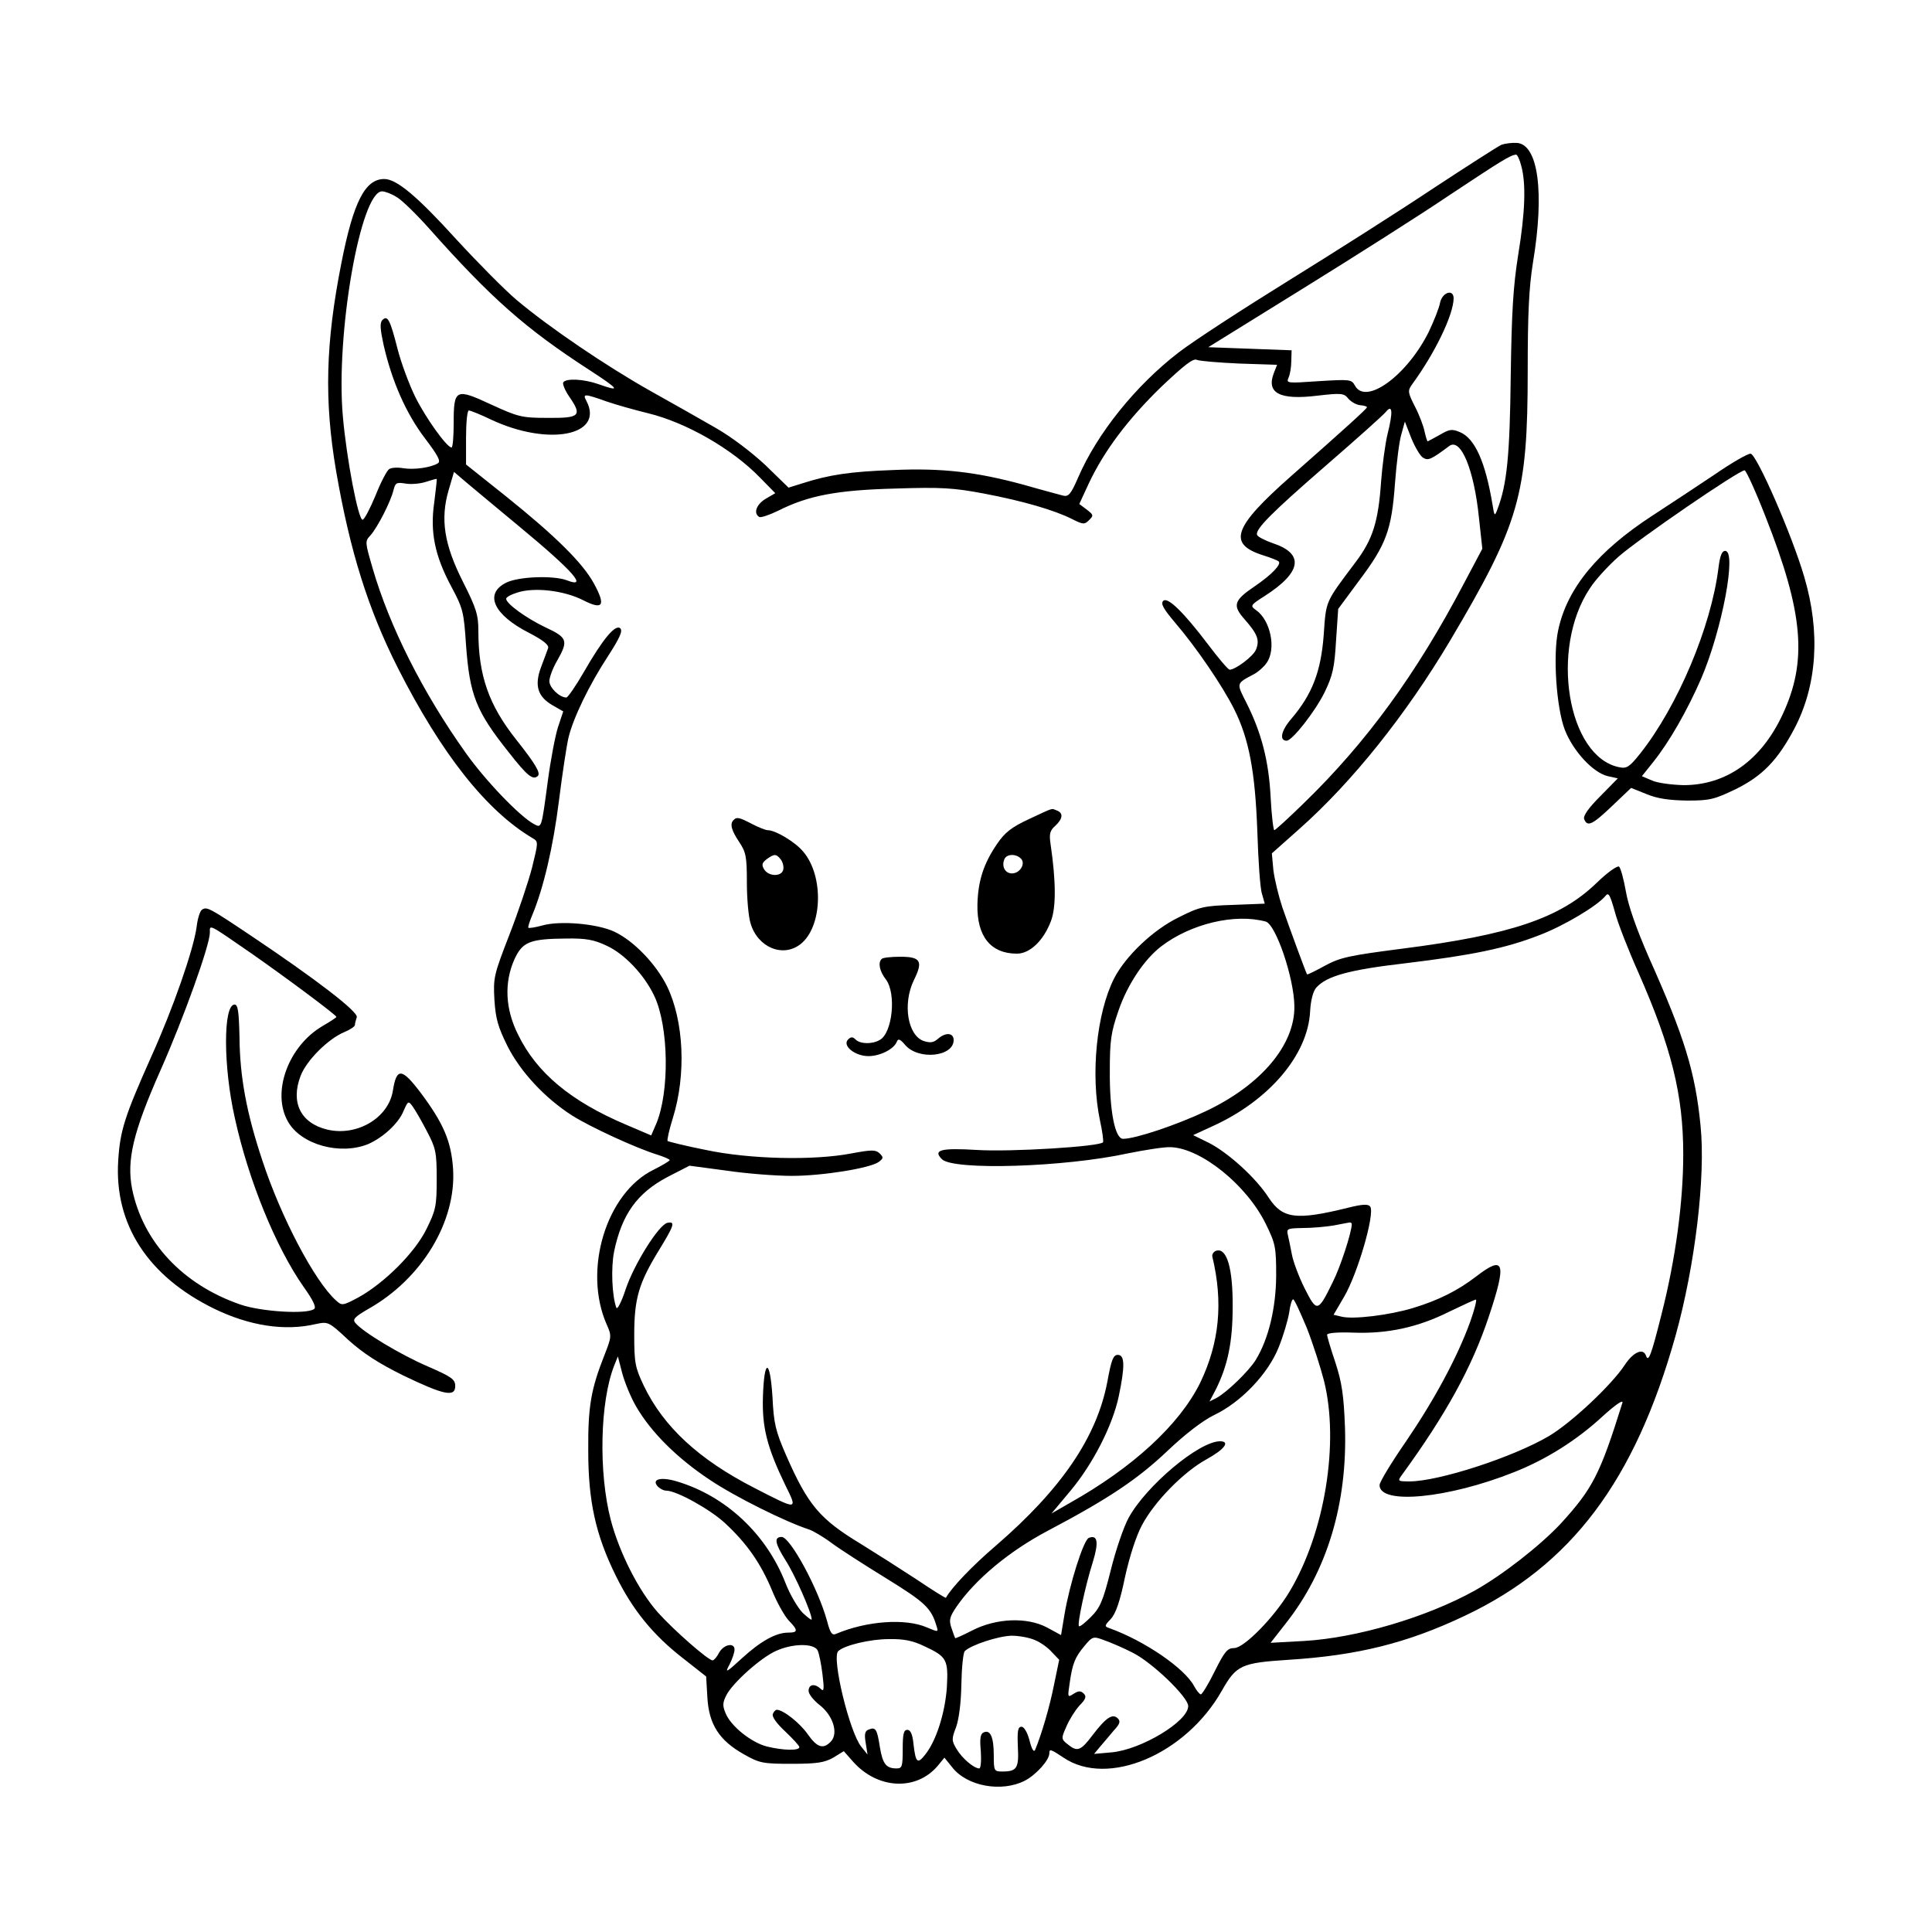 <?xml version="1.0" standalone="no"?>
<!DOCTYPE svg PUBLIC "-//W3C//DTD SVG 20010904//EN"
 "http://www.w3.org/TR/2001/REC-SVG-20010904/DTD/svg10.dtd">
<svg version="1.0" xmlns="http://www.w3.org/2000/svg"
 width="626pt" height="626pt" viewBox="0 0 626 626"
 preserveAspectRatio="xMidYMid meet">

<g transform="translate(0,626) scale(0.1,-0.1)"
fill="#000000" stroke="none">
<path d="M4865 5791 c-11 -5 -111 -69 -222 -142 -111 -74 -322 -208 -469 -299
-147 -91 -307 -195 -355 -232 -139 -107 -264 -262 -326 -406 -23 -53 -31 -62
-48 -58 -11 3 -68 18 -127 35 -154 42 -265 55 -425 48 -137 -5 -206 -15 -293
-43 l-45 -14 -75 73 c-45 42 -111 92 -160 120 -47 27 -142 81 -212 120 -144
81 -331 208 -434 295 -38 32 -125 120 -195 196 -128 141 -194 196 -234 196
-62 0 -100 -74 -139 -273 -51 -258 -56 -444 -17 -673 45 -261 104 -448 200
-638 142 -280 287 -463 437 -552 19 -11 18 -13 -2 -95 -12 -46 -45 -145 -74
-219 -50 -129 -52 -138 -48 -210 4 -62 12 -88 42 -149 43 -85 122 -169 209
-225 60 -38 208 -106 276 -127 22 -7 41 -15 41 -18 -1 -3 -24 -17 -52 -31
-154 -75 -230 -326 -152 -502 16 -36 16 -39 -8 -100 -43 -109 -53 -165 -52
-308 0 -165 24 -273 89 -405 54 -110 120 -192 218 -268 l75 -59 4 -68 c5 -87
38 -139 118 -184 51 -29 62 -31 155 -31 83 0 106 4 135 20 l34 21 30 -34 c79
-89 204 -96 274 -14 l22 27 25 -31 c48 -62 160 -82 235 -44 37 19 80 67 80 89
0 15 4 14 46 -14 143 -97 396 10 513 217 47 83 63 90 216 100 223 14 385 54
572 143 344 163 550 436 682 907 63 226 98 516 81 681 -17 173 -52 287 -167
544 -41 94 -67 168 -75 215 -7 40 -17 76 -22 80 -6 4 -39 -20 -73 -53 -118
-114 -278 -168 -631 -213 -170 -22 -199 -28 -249 -55 -31 -17 -57 -30 -58 -28
-3 4 -58 153 -80 217 -12 36 -25 90 -29 120 l-5 55 90 80 c170 151 344 368
488 610 224 378 251 471 251 873 0 185 4 270 17 351 38 228 17 383 -52 388
-16 1 -39 -2 -50 -6z m64 -68 c16 -58 13 -150 -10 -290 -16 -101 -21 -183 -24
-393 -3 -256 -12 -349 -43 -430 -9 -24 -10 -23 -16 15 -23 138 -57 215 -106
235 -26 11 -34 9 -65 -9 -20 -11 -38 -21 -39 -21 -2 0 -6 14 -10 31 -3 17 -17
54 -31 81 -24 47 -24 52 -10 72 74 101 134 225 135 279 0 32 -37 20 -44 -14
-3 -17 -20 -59 -36 -93 -70 -142 -205 -241 -240 -175 -11 20 -17 20 -117 14
-102 -7 -106 -7 -98 11 5 11 9 35 9 54 l1 35 -135 5 -135 5 305 189 c168 104
384 241 480 306 163 108 193 127 212 129 4 1 12 -16 17 -36z m-3643 -102 c17
-10 64 -56 105 -102 201 -226 312 -324 519 -458 97 -63 103 -72 30 -46 -48 17
-106 20 -115 6 -3 -5 6 -27 20 -47 42 -61 34 -69 -70 -68 -84 0 -96 3 -183 43
-116 54 -122 51 -122 -60 0 -44 -3 -79 -7 -79 -16 1 -85 98 -118 165 -19 39
-45 108 -57 155 -24 94 -32 110 -49 93 -9 -9 -7 -30 4 -81 27 -118 73 -222
133 -301 43 -57 53 -75 43 -82 -22 -14 -78 -22 -113 -16 -18 3 -38 2 -45 -3
-7 -4 -27 -42 -44 -85 -18 -43 -36 -78 -42 -79 -14 -2 -52 197 -64 334 -24
265 57 730 127 730 9 0 31 -8 48 -19z m2730 -539 l122 -4 -11 -28 c-24 -64 20
-87 142 -72 78 9 86 8 100 -10 9 -10 26 -20 39 -21 12 -1 22 -4 21 -7 -1 -5
-70 -68 -246 -223 -188 -166 -207 -220 -88 -257 22 -7 43 -15 48 -19 10 -9
-22 -43 -78 -81 -68 -46 -72 -62 -32 -107 41 -47 49 -66 37 -97 -8 -22 -67
-66 -86 -66 -5 1 -36 37 -69 81 -81 107 -132 156 -146 142 -9 -9 1 -26 38 -70
68 -79 154 -205 192 -281 48 -96 68 -202 75 -397 3 -93 9 -184 15 -201 l9 -32
-102 -4 c-95 -3 -109 -6 -178 -41 -82 -40 -171 -125 -208 -197 -57 -112 -77
-312 -46 -460 8 -36 12 -68 10 -71 -8 -14 -300 -32 -409 -25 -117 7 -143 0
-113 -30 37 -37 397 -26 603 19 55 11 117 21 138 20 98 -3 246 -122 308 -248
32 -65 34 -76 34 -170 -1 -105 -25 -204 -66 -271 -21 -35 -94 -106 -128 -124
l-22 -11 20 38 c39 78 55 154 55 268 1 123 -18 190 -51 183 -10 -2 -16 -11
-15 -19 36 -149 23 -280 -39 -409 -67 -136 -218 -275 -423 -390 l-59 -34 61
73 c73 87 137 212 157 307 20 96 20 134 -3 134 -15 0 -21 -16 -34 -87 -34
-179 -148 -347 -361 -531 -76 -65 -144 -136 -162 -169 -1 -2 -44 25 -96 60
-52 34 -132 85 -179 114 -134 81 -172 126 -243 288 -34 78 -40 103 -44 188 -8
126 -27 127 -31 1 -3 -99 13 -163 73 -287 40 -81 41 -81 -99 -9 -182 93 -296
199 -360 332 -28 59 -31 74 -31 165 0 118 15 168 80 274 49 80 54 94 28 89
-28 -5 -109 -135 -136 -216 -13 -40 -27 -67 -30 -59 -14 38 -18 129 -7 183 25
119 74 188 172 240 l72 37 120 -16 c67 -10 162 -17 211 -17 101 0 254 25 282
45 16 12 16 15 3 28 -13 12 -25 12 -90 0 -123 -24 -332 -19 -473 11 -66 13
-121 27 -124 29 -2 3 5 36 17 74 44 141 36 315 -19 428 -36 72 -107 146 -170
176 -55 26 -177 37 -235 20 -22 -6 -42 -9 -44 -7 -2 2 4 21 13 42 36 87 67
218 86 369 11 88 25 180 31 205 15 63 67 171 128 264 38 59 48 81 40 90 -16
15 -57 -35 -118 -141 -26 -45 -52 -83 -57 -83 -22 0 -55 32 -55 53 0 12 11 42
25 66 37 65 34 75 -37 108 -63 30 -128 77 -128 93 0 5 16 14 36 20 55 18 150
7 212 -24 66 -34 76 -19 36 54 -36 66 -125 154 -286 283 l-128 102 0 88 c0 48
4 87 9 87 5 0 38 -13 73 -30 186 -87 367 -51 308 61 -13 24 -7 24 66 -2 32
-11 93 -28 134 -38 123 -30 272 -115 363 -209 l49 -50 -31 -18 c-30 -18 -41
-47 -21 -59 5 -3 32 6 61 20 97 49 189 67 379 72 152 5 191 2 287 -16 127 -24
230 -54 287 -83 36 -18 40 -18 55 -3 15 15 14 17 -8 34 l-24 18 31 67 c50 106
127 208 234 312 75 71 104 94 116 88 10 -4 72 -9 138 -12z m480 -228 c-8 -33
-17 -102 -21 -154 -9 -131 -27 -188 -83 -262 -99 -132 -95 -122 -103 -236 -9
-118 -37 -191 -104 -270 -34 -39 -41 -72 -16 -72 18 0 92 94 123 157 26 54 32
79 37 167 l7 103 68 92 c88 117 105 164 116 315 5 66 14 139 21 160 l11 40 21
-54 c12 -29 29 -58 38 -63 16 -10 25 -7 85 38 37 27 80 -75 96 -232 l11 -101
-61 -115 c-152 -289 -313 -511 -517 -709 -49 -48 -93 -88 -96 -88 -3 0 -9 48
-12 108 -6 117 -30 209 -79 306 -32 63 -33 61 24 91 15 8 34 25 42 37 32 45
13 138 -34 171 -20 14 -19 16 28 46 120 77 129 137 26 171 -26 9 -49 21 -51
27 -6 18 45 70 226 227 97 84 183 161 191 171 22 27 24 1 6 -71z m-2811 -302
c174 -144 222 -200 151 -172 -44 16 -156 12 -196 -8 -72 -36 -41 -104 75 -163
46 -24 64 -39 61 -49 -3 -8 -13 -36 -23 -62 -22 -59 -11 -95 37 -123 l35 -20
-17 -51 c-9 -28 -24 -107 -33 -175 -21 -157 -20 -152 -45 -139 -45 24 -157
140 -222 232 -138 194 -246 408 -301 598 -24 83 -25 86 -7 105 22 24 66 109
75 147 6 24 10 26 40 21 19 -3 48 0 66 6 18 6 33 10 34 9 1 -2 -3 -36 -8 -76
-14 -96 2 -173 55 -272 38 -71 41 -82 48 -190 12 -162 32 -214 138 -347 61
-78 79 -92 95 -77 9 10 -9 40 -70 117 -89 112 -123 208 -123 352 0 52 -6 73
-50 160 -61 121 -74 203 -46 298 l17 58 47 -40 c26 -22 101 -84 167 -139z
m3624 -1444 c107 -243 145 -396 145 -588 0 -155 -25 -340 -70 -517 -34 -136
-43 -159 -51 -135 -9 25 -41 11 -68 -30 -44 -67 -175 -189 -246 -231 -117 -69
-358 -147 -452 -147 -37 0 -39 1 -26 19 145 199 228 351 282 512 60 179 52
204 -40 133 -60 -46 -122 -77 -204 -102 -75 -23 -195 -38 -233 -28 l-25 6 34
58 c44 75 100 268 85 292 -6 9 -23 9 -71 -3 -170 -42 -213 -36 -258 32 -41 64
-130 145 -194 178 l-51 25 63 29 c183 83 309 231 316 372 2 37 10 66 20 77 34
38 108 58 290 79 214 26 323 48 433 91 79 30 186 94 213 126 11 14 15 7 31
-49 9 -36 44 -125 77 -199z m-1208 166 c33 -9 92 -183 93 -274 2 -125 -107
-255 -286 -340 -95 -45 -229 -90 -269 -90 -26 0 -44 89 -43 220 0 99 4 126 28
195 29 85 84 167 139 209 96 73 238 107 338 80z m-2136 -78 c58 -26 123 -95
155 -163 47 -99 50 -311 6 -415 l-16 -37 -82 35 c-179 76 -289 168 -349 291
-42 83 -46 169 -12 245 26 56 49 66 168 67 64 1 90 -4 130 -23z m2415 -902 c0
-26 -37 -140 -62 -189 -48 -98 -51 -98 -91 -19 -19 38 -37 87 -41 109 -4 22
-10 50 -13 63 -5 21 -2 22 48 23 30 0 74 4 99 8 25 5 48 9 53 10 4 0 7 -2 7
-5z m-146 -336 c20 -51 45 -129 56 -172 50 -200 3 -491 -111 -682 -50 -84
-148 -184 -180 -184 -22 0 -31 -11 -63 -75 -20 -41 -41 -75 -45 -75 -4 0 -14
12 -22 27 -31 58 -160 146 -273 187 -18 6 -18 8 3 30 16 17 30 57 46 135 15
68 36 133 55 169 41 77 135 173 210 214 58 32 77 58 43 58 -68 0 -240 -145
-296 -248 -16 -29 -42 -105 -58 -170 -25 -100 -35 -122 -64 -151 -19 -19 -36
-33 -39 -30 -6 6 20 129 45 208 20 65 15 89 -13 78 -17 -6 -63 -152 -79 -249
l-11 -66 -46 25 c-65 34 -164 30 -242 -10 -29 -15 -54 -26 -55 -25 -1 2 -7 17
-12 33 -9 26 -6 36 17 70 61 88 170 179 295 245 197 104 291 167 388 259 58
55 114 98 151 116 88 42 175 134 209 219 15 37 30 88 34 112 3 24 9 44 13 44
4 0 23 -42 44 -92z m530 20 c-42 -116 -116 -253 -208 -388 -47 -68 -86 -132
-86 -142 0 -65 223 -43 436 42 104 41 204 104 288 182 41 37 66 54 63 43 -73
-234 -97 -279 -201 -393 -67 -71 -187 -165 -278 -216 -155 -86 -381 -153 -552
-163 l-109 -6 50 64 c134 170 199 389 191 634 -4 105 -10 145 -31 210 -15 44
-27 85 -27 90 0 6 33 9 86 7 110 -4 208 17 310 68 44 21 82 39 86 39 4 1 -4
-32 -18 -71z m-2703 -275 c48 -83 132 -167 239 -238 82 -55 245 -136 322 -161
12 -4 45 -23 73 -44 27 -20 108 -72 178 -115 123 -76 144 -95 161 -152 7 -22
7 -22 -31 -6 -69 30 -195 21 -294 -21 -13 -6 -19 3 -29 41 -28 104 -119 272
-147 273 -26 0 -22 -21 12 -75 31 -48 85 -171 85 -192 0 -4 -13 6 -29 21 -15
15 -41 58 -56 97 -62 159 -194 282 -352 329 -50 15 -82 8 -63 -15 7 -8 20 -15
29 -15 33 0 143 -61 191 -106 71 -66 115 -130 151 -216 16 -40 41 -84 54 -98
32 -33 31 -40 -1 -40 -40 0 -90 -28 -151 -84 -51 -47 -55 -48 -39 -19 9 18 16
39 16 48 0 24 -35 17 -50 -10 -7 -14 -17 -25 -21 -25 -14 0 -125 97 -177 155
-63 71 -125 194 -153 300 -40 154 -35 383 11 500 l12 30 14 -54 c8 -30 28 -79
45 -108z m1292 -757 c18 -7 43 -25 55 -39 l24 -25 -17 -82 c-14 -71 -40 -159
-61 -210 -4 -9 -11 2 -18 30 -7 27 -18 45 -26 45 -12 0 -14 -13 -12 -64 4 -70
-3 -81 -50 -81 -27 0 -28 2 -28 53 0 58 -11 83 -32 74 -11 -4 -14 -18 -10 -61
2 -31 0 -56 -5 -56 -17 0 -55 32 -73 62 -17 28 -17 33 -2 72 9 26 16 77 17
139 1 53 6 102 11 107 20 20 109 49 152 50 23 0 57 -6 75 -14z m317 -41 c64
-32 180 -144 180 -173 0 -50 -154 -142 -249 -150 l-56 -5 20 24 c11 13 31 36
44 52 20 21 22 30 13 39 -17 17 -38 3 -81 -53 -39 -52 -50 -56 -80 -32 -23 18
-23 20 -6 58 9 22 28 52 42 68 21 21 24 30 15 39 -10 10 -17 10 -33 0 -20 -13
-20 -12 -13 35 9 63 17 83 48 120 26 31 28 32 65 18 20 -7 62 -25 91 -40z
m-675 21 c73 -34 78 -43 73 -134 -6 -82 -34 -172 -70 -217 -25 -32 -31 -27
-38 33 -3 33 -10 47 -20 47 -12 0 -15 -14 -15 -62 0 -57 -2 -63 -20 -63 -34 0
-45 15 -54 69 -9 59 -14 66 -36 57 -12 -4 -15 -14 -10 -43 l6 -38 -20 25 c-38
46 -97 289 -75 310 20 19 103 39 164 39 48 1 78 -5 115 -23z m-346 -13 c5 -10
12 -45 16 -78 6 -49 5 -58 -6 -47 -19 18 -39 15 -39 -7 0 -10 16 -30 35 -45
44 -34 62 -91 38 -118 -25 -27 -45 -21 -76 23 -24 35 -79 79 -100 79 -4 0 -10
-6 -13 -14 -3 -9 13 -31 40 -56 25 -24 46 -46 46 -51 0 -12 -52 -11 -105 2
-51 13 -117 66 -134 108 -10 24 -10 34 3 59 20 39 111 121 161 143 53 24 121
25 134 2z"/>
<path d="M3334 3606 c-56 -26 -78 -43 -103 -80 -44 -64 -62 -120 -64 -197 -2
-103 43 -159 128 -159 42 0 86 42 110 105 17 44 17 127 -1 250 -5 33 -2 44 15
59 25 23 27 42 5 50 -19 7 -6 11 -90 -28z m-26 -128 c16 -16 -3 -48 -29 -48
-22 0 -34 22 -25 45 6 18 37 20 54 3z"/>
<path d="M2377 3603 c-13 -12 -7 -34 18 -71 22 -33 25 -47 25 -131 0 -51 5
-111 12 -133 23 -78 105 -112 162 -67 71 56 76 220 9 299 -25 31 -90 70 -115
70 -7 0 -30 9 -51 20 -40 21 -50 24 -60 13z m153 -128 c6 -8 10 -22 8 -32 -4
-24 -47 -24 -62 0 -9 15 -7 21 8 33 25 18 31 18 46 -1z"/>
<path d="M2857 3153 c-13 -12 -7 -40 13 -66 35 -45 22 -175 -20 -197 -25 -14
-63 -13 -78 2 -9 9 -15 9 -24 0 -20 -20 22 -54 66 -54 38 0 83 23 92 47 4 11
11 8 27 -11 43 -50 157 -38 157 16 0 24 -26 26 -51 4 -14 -12 -24 -14 -46 -7
-52 18 -69 120 -32 197 31 62 22 76 -44 76 -30 0 -57 -3 -60 -7z"/>
<path d="M5555 4722 c-55 -37 -145 -96 -200 -132 -177 -115 -277 -235 -306
-371 -18 -81 -6 -252 21 -323 27 -70 92 -140 140 -151 l32 -7 -57 -58 c-39
-39 -56 -64 -52 -74 10 -26 26 -19 90 42 l62 59 50 -20 c36 -15 74 -20 132
-21 74 0 88 4 157 37 87 43 136 94 190 196 74 141 85 313 32 492 -40 137 -155
399 -174 399 -10 0 -62 -30 -117 -68z m166 -137 c123 -312 136 -468 54 -642
-69 -147 -182 -227 -320 -227 -38 1 -85 7 -102 15 l-33 14 36 45 c53 66 111
168 156 271 68 159 116 414 78 414 -11 0 -17 -16 -22 -56 -24 -191 -132 -447
-253 -600 -35 -44 -44 -50 -68 -45 -168 33 -226 384 -96 579 17 27 59 73 93
103 63 56 394 283 409 280 5 -1 36 -69 68 -151z"/>
<path d="M654 3312 c-6 -4 -14 -29 -17 -56 -10 -73 -76 -263 -147 -420 -86
-193 -101 -239 -107 -337 -13 -206 96 -374 310 -479 115 -56 230 -74 331 -50
39 8 41 8 105 -52 48 -43 97 -75 178 -115 131 -63 168 -71 168 -34 0 22 -12
30 -90 64 -86 37 -210 111 -234 141 -9 11 -2 19 41 44 175 98 287 284 276 455
-6 89 -31 147 -104 245 -62 82 -79 84 -91 8 -14 -88 -116 -149 -213 -126 -86
21 -119 88 -86 174 19 50 89 120 142 142 19 8 34 18 34 23 0 5 3 16 6 25 6 17
-132 123 -344 265 -136 91 -142 94 -158 83z m166 -145 c110 -77 270 -196 270
-202 0 -2 -20 -15 -44 -29 -112 -65 -167 -216 -113 -310 42 -75 169 -110 260
-73 48 21 98 67 114 106 15 34 16 35 30 16 8 -11 29 -47 46 -80 29 -55 32 -68
32 -155 0 -88 -3 -101 -33 -162 -37 -76 -136 -175 -221 -222 -51 -27 -53 -27
-72 -10 -70 63 -179 271 -239 454 -51 153 -73 271 -74 400 -2 83 -5 105 -16
105 -37 0 -37 -201 1 -368 44 -201 133 -419 223 -547 32 -45 42 -67 33 -72
-26 -17 -171 -8 -238 15 -186 64 -316 202 -351 375 -18 93 3 183 92 384 75
169 160 406 160 446 0 27 -9 32 140 -71z"/>
</g>
</svg>
